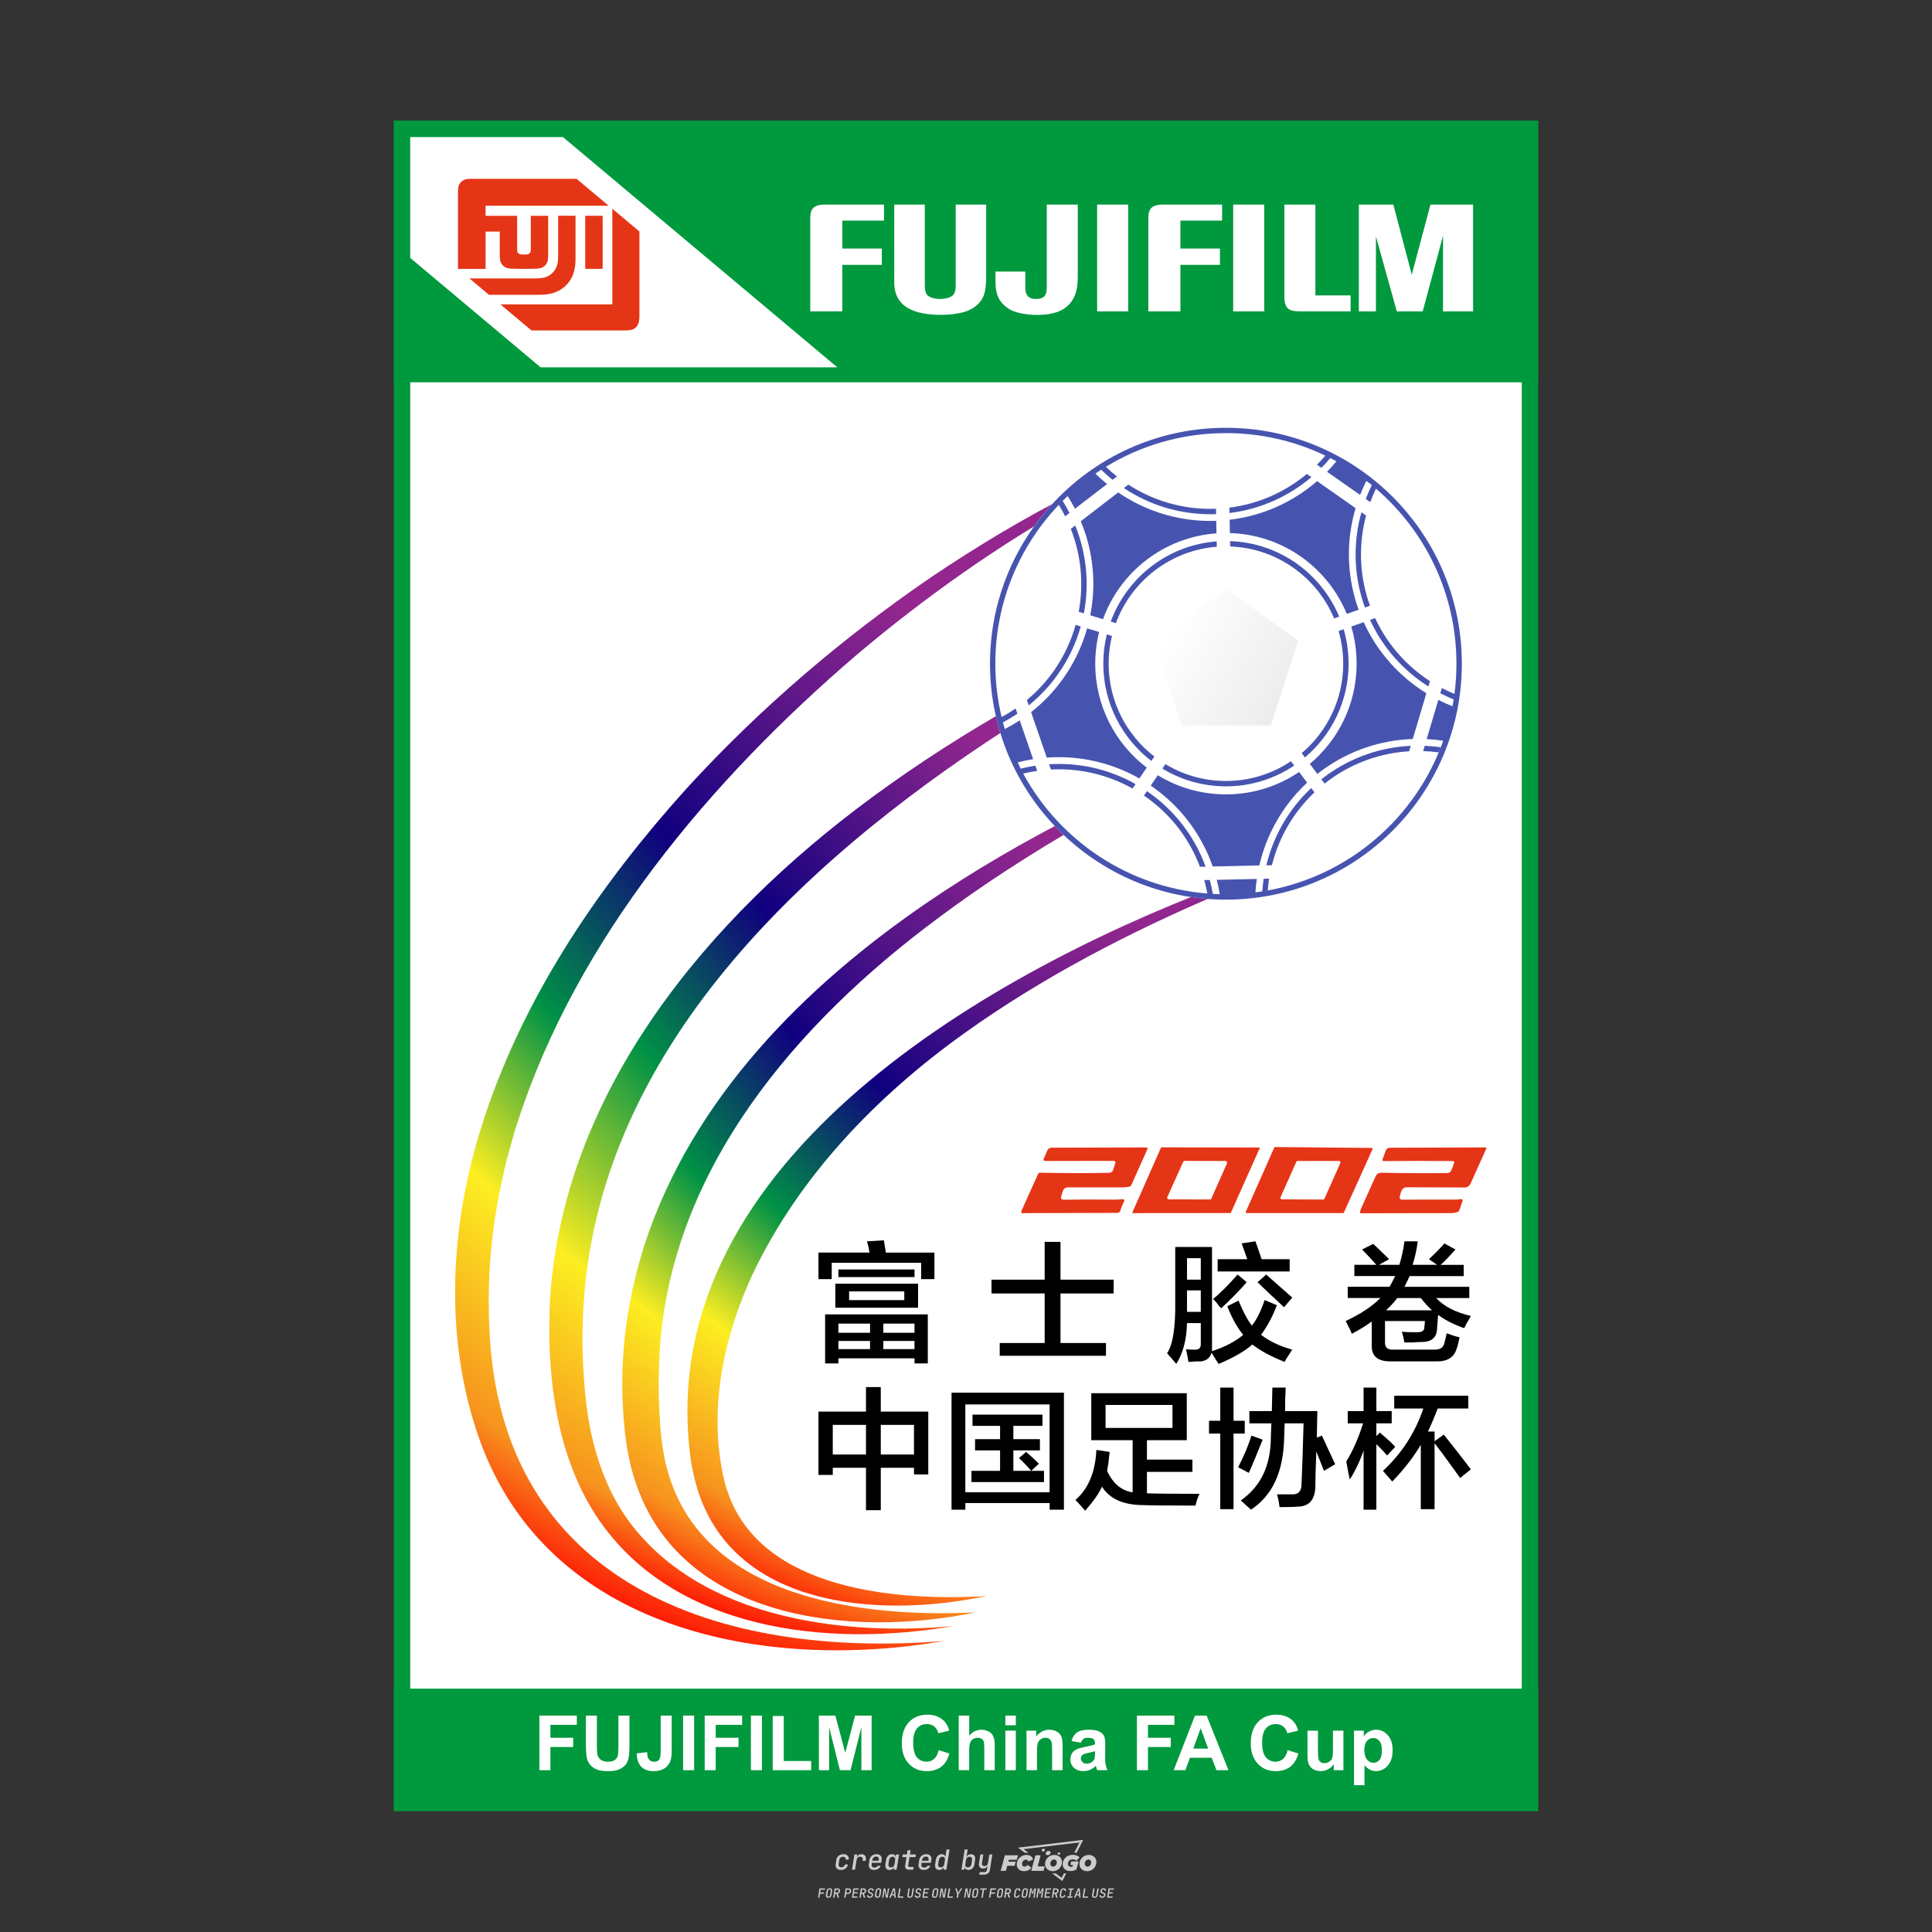 <?xml version="1.0" encoding="utf-8"?>
<!-- Created by @FCLOGO 2023-12-14 GMT+8 22:32:15 . https://fclogo.top/ -->
<!-- FOR PERSONAL USE ONLY NOT FOR COMMERCIAL USE -->
<svg version="1.1" xmlns="http://www.w3.org/2000/svg" xmlns:xlink="http://www.w3.org/1999/xlink" x="0px" y="0px"
	 viewBox="0 0 800 800" style="enable-background:new 0 0 800 800;" xml:space="preserve">
<rect x="0" y="0" width="800" height="800" fill="#333333" stroke="none"/>
<style type="text/css">
	.st0{fill:#CCCCCC;}
	.st1{fill:#00993D;}
	.st2{fill:#FFFFFF;}
	.st3{fill:#E53517;}
	.st4{fill:url(#SVGID_1_);}
	.st5{fill:url(#SVGID_00000124161003910149984650000018218604510987250819_);}
	.st6{fill:url(#SVGID_00000101076913071962078630000012174649222193158842_);}
	.st7{fill:url(#SVGID_00000029014794150237141160000008159959764230686399_);}
	.st8{fill:#4754AF;}
	.st9{fill:url(#SVGID_00000085214468824000013260000001955760854459942793_);}
</style>
<path class="st0" d="M348.22,774.3c-0.79,0-1.38-0.22-1.77-0.65c-0.39-0.44-0.53-1.03-0.41-1.79l0.25-1.65
	c0.12-0.75,0.45-1.35,0.98-1.78c0.53-0.44,1.19-0.65,1.98-0.65c0.76,0,1.33,0.2,1.72,0.6c0.39,0.4,0.55,0.94,0.47,1.62h-1.24
	c0.03-0.36-0.06-0.64-0.26-0.84c-0.2-0.2-0.5-0.3-0.89-0.3c-0.42,0-0.76,0.12-1.03,0.35c-0.27,0.23-0.43,0.56-0.5,0.99l-0.26,1.66
	c-0.07,0.44-0.01,0.77,0.19,1c0.19,0.23,0.5,0.35,0.92,0.35c0.39,0,0.72-0.1,0.98-0.3c0.26-0.2,0.44-0.48,0.52-0.85h1.24
	c-0.14,0.69-0.47,1.23-0.99,1.63C349.61,774.1,348.97,774.3,348.22,774.3z M352.8,774.19l1-6.29h1.19l-0.19,1.19
	c0.34-0.87,0.97-1.3,1.91-1.3c0.67,0,1.17,0.21,1.49,0.62c0.32,0.42,0.43,0.99,0.31,1.71l-0.07,0.42h-1.27l0.06-0.32
	c0.07-0.45,0.01-0.8-0.17-1.04c-0.18-0.24-0.48-0.36-0.88-0.36c-0.4,0-0.74,0.12-1.01,0.37c-0.27,0.24-0.43,0.59-0.5,1.03
	l-0.63,3.97H352.8z M361.91,774.3c-0.77,0-1.35-0.22-1.73-0.67c-0.38-0.45-0.51-1.04-0.4-1.77l0.25-1.65
	c0.08-0.49,0.26-0.92,0.52-1.28c0.26-0.37,0.6-0.65,1.01-0.85c0.41-0.2,0.87-0.3,1.38-0.3c0.77,0,1.35,0.22,1.73,0.67
	c0.39,0.45,0.52,1.04,0.39,1.77l-0.17,1.12h-3.85l-0.09,0.53c-0.15,0.95,0.22,1.43,1.11,1.43c0.72,0,1.17-0.25,1.37-0.74h1.22
	c-0.17,0.53-0.5,0.96-1.01,1.28C363.16,774.14,362.58,774.3,361.91,774.3z M361.23,770.22l-0.05,0.29l2.65-0.01l0.05-0.29
	c0.07-0.47,0.01-0.82-0.17-1.07c-0.18-0.25-0.49-0.37-0.92-0.37c-0.44,0-0.8,0.13-1.06,0.38
	C361.48,769.39,361.31,769.75,361.23,770.22z M368.33,774.3c-0.63,0-1.1-0.21-1.41-0.64c-0.31-0.42-0.4-1-0.27-1.73l0.27-1.77
	c0.11-0.73,0.39-1.31,0.84-1.74c0.44-0.43,0.98-0.64,1.61-0.64c0.47,0,0.83,0.12,1.09,0.35c0.26,0.24,0.39,0.56,0.38,0.96h0.02
	l0.17-1.2h1.24l-1,6.29h-1.22l0.19-1.2h-0.02c-0.12,0.41-0.35,0.73-0.69,0.97C369.2,774.18,368.8,774.3,368.33,774.3z
	 M368.93,773.23c0.39,0,0.72-0.12,0.98-0.36c0.26-0.24,0.43-0.57,0.5-1.01l0.25-1.65c0.07-0.43,0.01-0.76-0.18-1
	c-0.19-0.24-0.47-0.36-0.86-0.36c-0.4,0-0.72,0.12-0.98,0.35c-0.26,0.24-0.42,0.57-0.49,1.01l-0.25,1.65
	c-0.07,0.44-0.01,0.78,0.17,1.01C368.24,773.11,368.53,773.23,368.93,773.23z M376.35,774.19c-0.57,0-0.99-0.16-1.26-0.47
	c-0.27-0.31-0.36-0.75-0.27-1.32l0.54-3.39h-1.74l0.17-1.12h1.74l0.27-1.72h1.24l-0.27,1.72h2.47l-0.18,1.12h-2.46l-0.54,3.39
	c-0.08,0.44,0.1,0.66,0.53,0.66h1.72l-0.17,1.12H376.35z M382.5,774.3c-0.77,0-1.35-0.22-1.73-0.67c-0.38-0.45-0.52-1.04-0.4-1.77
	l0.25-1.65c0.08-0.49,0.26-0.92,0.52-1.28c0.26-0.37,0.6-0.65,1.01-0.85c0.41-0.2,0.87-0.3,1.38-0.3c0.77,0,1.35,0.22,1.73,0.67
	c0.39,0.45,0.52,1.04,0.39,1.77l-0.17,1.12h-3.85l-0.09,0.53c-0.15,0.95,0.22,1.43,1.11,1.43c0.72,0,1.17-0.25,1.37-0.74h1.22
	c-0.17,0.53-0.5,0.96-1.01,1.28C383.76,774.14,383.18,774.3,382.5,774.3z M381.83,770.22l-0.05,0.29l2.65-0.01l0.05-0.29
	c0.07-0.47,0.01-0.82-0.17-1.07c-0.18-0.25-0.49-0.37-0.92-0.37c-0.44,0-0.8,0.13-1.06,0.38
	C382.08,769.39,381.91,769.75,381.83,770.22z M388.92,774.3c-0.63,0-1.1-0.21-1.4-0.64c-0.3-0.42-0.39-1-0.28-1.73l0.27-1.77
	c0.11-0.73,0.39-1.31,0.84-1.74c0.44-0.43,0.98-0.64,1.61-0.64c0.47,0,0.83,0.12,1.09,0.35c0.26,0.24,0.39,0.56,0.38,0.96h0.02
	l0.21-1.47l0.3-1.8h1.24l-1.33,8.35h-1.22l0.19-1.2h-0.02c-0.12,0.41-0.35,0.73-0.69,0.97C389.8,774.18,389.4,774.3,388.92,774.3z
	 M389.53,773.23c0.39,0,0.72-0.12,0.98-0.36c0.26-0.24,0.43-0.57,0.5-1.01l0.25-1.65c0.08-0.43,0.02-0.76-0.17-1
	c-0.19-0.24-0.48-0.36-0.87-0.36c-0.4,0-0.72,0.12-0.98,0.35c-0.26,0.24-0.42,0.57-0.49,1.01l-0.25,1.65
	c-0.08,0.44-0.02,0.78,0.16,1.01C388.83,773.11,389.13,773.23,389.53,773.23z M401.02,774.3c-0.47,0-0.84-0.12-1.1-0.35
	c-0.26-0.23-0.39-0.56-0.38-0.97h-0.01l-0.19,1.2h-1.22l1.33-8.35h1.24l-0.29,1.8l-0.27,1.47h0.05c0.12-0.41,0.35-0.73,0.69-0.97
	c0.34-0.23,0.74-0.35,1.21-0.35c0.63,0,1.1,0.21,1.4,0.64c0.3,0.43,0.39,1.01,0.28,1.74l-0.27,1.77c-0.11,0.73-0.39,1.31-0.84,1.73
	C402.18,774.09,401.64,774.3,401.02,774.3z M400.77,773.23c0.4,0,0.72-0.12,0.98-0.35c0.26-0.23,0.42-0.57,0.5-1.01l0.25-1.65
	c0.07-0.43,0.01-0.77-0.17-1.01c-0.18-0.24-0.47-0.35-0.87-0.35c-0.39,0-0.72,0.12-0.98,0.36c-0.26,0.24-0.43,0.57-0.5,1l-0.25,1.65
	c-0.07,0.44-0.01,0.77,0.17,1.01C400.08,773.11,400.37,773.23,400.77,773.23z M405.47,776.25l0.17-1.06h1.93
	c0.64,0,1.01-0.3,1.1-0.9l0.1-0.67l0.21-1.19h-0.03c-0.12,0.42-0.35,0.74-0.68,0.97c-0.33,0.23-0.73,0.34-1.2,0.34
	c-0.63,0-1.09-0.2-1.4-0.6c-0.31-0.4-0.41-0.94-0.3-1.63l0.58-3.6h1.24l-0.56,3.48c-0.06,0.41,0,0.73,0.18,0.96
	c0.18,0.23,0.47,0.34,0.85,0.34c0.39,0,0.72-0.12,0.98-0.37c0.27-0.24,0.43-0.58,0.49-1.02l0.54-3.4h1.24l-1.01,6.41
	c-0.1,0.6-0.37,1.08-0.81,1.42c-0.44,0.35-1,0.52-1.67,0.52H405.47z M417.79,770.09h3.22l0.54-1.85h-5.47l-1.71,6.44h2.15l0.59-2.1
	h3.03l0.44-1.71h-3.03L417.79,770.09z M424.23,772.92c-0.59,0-1.02-0.39-1.02-1.12c0-0.88,0.63-1.76,1.61-1.76
	c0.49,0,0.88,0.24,1.02,0.78l1.95-0.83c-0.29-1.17-1.27-1.9-2.64-1.9c-2.78,0-4.15,2.15-4.15,3.9c0,1.76,1.27,2.83,3.07,2.83
	c1.37,0,2.34-0.59,2.98-1.42l-1.51-1.17C425.16,772.67,424.72,772.92,424.23,772.92z M430.91,768.23h-2.15l-1.76,6.44h5.12
	l0.49-1.85h-2.93L430.91,768.23z M439.75,771.01c0-1.66-1.32-2.93-3.22-2.93c-2.2,0-3.81,1.81-3.81,3.81c0,1.66,1.32,2.93,3.22,2.93
	C438.14,774.82,439.75,773.01,439.75,771.01z M434.92,771.7c0-0.83,0.59-1.71,1.51-1.71c0.78,0,1.17,0.54,1.17,1.22
	c0,0.83-0.59,1.71-1.51,1.71C435.31,772.92,434.92,772.38,434.92,771.7z M443.21,772.23h1.07l-0.2,0.68
	c-0.15,0.05-0.34,0.1-0.59,0.1c-0.68,0-1.27-0.39-1.27-1.22c0-1.02,0.73-1.9,1.95-1.9c0.59,0,1.12,0.24,1.51,0.59l1.37-1.37
	c-0.44-0.54-1.51-1.07-2.73-1.07c-2.59,0-4.29,1.76-4.29,3.86c0,2.05,1.61,2.88,3.22,2.88c0.93,0,1.85-0.29,2.49-0.68l0.93-3.32
	h-3.12L443.21,772.23z M450.78,768.08c-2.2,0-3.81,1.81-3.81,3.81c0,1.66,1.32,2.93,3.22,2.93c2.2,0,3.81-1.81,3.81-3.81
	C454,769.35,452.68,768.08,450.78,768.08z M450.34,772.92c-0.78,0-1.17-0.54-1.17-1.22c0-0.83,0.59-1.71,1.51-1.71
	c0.78,0,1.17,0.54,1.17,1.22C451.85,772.04,451.27,772.92,450.34,772.92z M437.94,767.5c-0.05,0.29,0.1,0.49,0.44,0.49
	s0.54-0.2,0.63-0.49c0.05-0.24-0.1-0.49-0.44-0.49C438.24,767.01,437.99,767.25,437.94,767.5z M432.13,765.5
	c-0.44,0-0.73,0.24-0.78,0.59c-0.05,0.34,0.1,0.59,0.54,0.59s0.73-0.24,0.78-0.59C432.77,765.74,432.57,765.5,432.13,765.5z
	 M433.01,767.3c-0.1,0.54,0.15,0.88,0.83,0.88c0.63,0,1.07-0.39,1.17-0.88s-0.15-0.88-0.83-0.88
	C433.5,766.43,433.11,766.82,433.01,767.3z M439.6,777.55l-2.44-1.81h-1.51l4.25,3.17l1.61-3.17h-0.98L439.6,777.55z M425.84,767.16
	l-2-1.46l23.13-2.78l-2.15,4.25h1.02l2.68-5.32l-26.99,3.22l2.78,2.1H425.84z M338.72,785.79l0.61-3.83h2.32l-0.08,0.52h-1.76
	l-0.18,1.14h1.63l-0.08,0.52h-1.62l-0.26,1.64H338.72z M342.97,785.84c-0.36,0-0.62-0.1-0.8-0.3c-0.17-0.2-0.23-0.47-0.18-0.82
	l0.27-1.7c0.06-0.34,0.2-0.61,0.44-0.82c0.24-0.2,0.54-0.3,0.89-0.3c0.36,0,0.62,0.1,0.8,0.3c0.17,0.2,0.24,0.47,0.18,0.81
	l-0.27,1.71c-0.06,0.34-0.2,0.62-0.44,0.82C343.63,785.74,343.33,785.84,342.97,785.84z M343.05,785.33c0.19,0,0.35-0.05,0.47-0.16
	c0.12-0.11,0.19-0.26,0.23-0.46l0.27-1.7c0.03-0.2,0.01-0.35-0.08-0.46c-0.08-0.11-0.22-0.16-0.41-0.16s-0.35,0.05-0.46,0.16
	c-0.12,0.1-0.19,0.26-0.22,0.46l-0.27,1.7c-0.03,0.2-0.01,0.35,0.08,0.46C342.72,785.28,342.86,785.33,343.05,785.33z M345,785.79
	l0.61-3.83h1.2c0.24,0,0.44,0.05,0.6,0.14c0.16,0.09,0.28,0.22,0.36,0.39c0.07,0.17,0.09,0.37,0.05,0.59
	c-0.04,0.26-0.14,0.48-0.3,0.67c-0.16,0.19-0.37,0.32-0.6,0.39l0.54,1.64h-0.62l-0.48-1.57h-0.54l-0.25,1.57H345z M345.89,783.71
	h0.64c0.19,0,0.35-0.06,0.48-0.17c0.13-0.11,0.21-0.26,0.24-0.45c0.03-0.19,0-0.35-0.09-0.46c-0.09-0.11-0.24-0.17-0.43-0.17h-0.64
	L345.89,783.71z M349.54,785.79l0.61-3.83h1.25c0.37,0,0.65,0.1,0.84,0.31c0.19,0.21,0.26,0.49,0.2,0.84
	c-0.04,0.23-0.12,0.44-0.25,0.61s-0.29,0.31-0.49,0.4c-0.2,0.09-0.42,0.14-0.66,0.14h-0.69l-0.24,1.52H349.54z M350.43,783.75h0.69
	c0.19,0,0.36-0.06,0.49-0.18c0.14-0.12,0.22-0.27,0.25-0.47c0.03-0.2,0-0.35-0.1-0.47c-0.1-0.12-0.25-0.18-0.44-0.18h-0.69
	L350.43,783.75z M352.75,785.79l0.61-3.83h2.25l-0.08,0.5h-1.7l-0.17,1.09h1.51l-0.08,0.5h-1.51l-0.19,1.24h1.69l-0.08,0.5H352.75z
	 M355.84,785.79l0.61-3.83h1.2c0.24,0,0.44,0.05,0.6,0.14c0.16,0.09,0.28,0.22,0.36,0.39c0.07,0.17,0.09,0.37,0.05,0.59
	c-0.04,0.26-0.14,0.48-0.3,0.67c-0.16,0.19-0.37,0.32-0.6,0.39l0.54,1.64h-0.62l-0.48-1.57h-0.54l-0.25,1.57H355.84z M356.74,783.71
	h0.64c0.19,0,0.35-0.06,0.48-0.17c0.13-0.11,0.21-0.26,0.24-0.45c0.03-0.19,0-0.35-0.09-0.46c-0.09-0.11-0.24-0.17-0.43-0.17h-0.64
	L356.74,783.71z M360.13,785.84c-0.39,0-0.67-0.1-0.87-0.29c-0.19-0.19-0.26-0.45-0.22-0.78h0.57c-0.03,0.17,0.01,0.31,0.12,0.41
	c0.11,0.1,0.27,0.15,0.48,0.15c0.2,0,0.37-0.05,0.5-0.15c0.13-0.1,0.21-0.23,0.24-0.4c0.02-0.15,0-0.28-0.06-0.39
	c-0.06-0.11-0.16-0.18-0.29-0.22l-0.46-0.14c-0.27-0.08-0.46-0.22-0.59-0.41c-0.13-0.19-0.17-0.42-0.13-0.68
	c0.04-0.21,0.11-0.39,0.23-0.55c0.12-0.16,0.27-0.28,0.46-0.37c0.19-0.09,0.4-0.13,0.64-0.13c0.35,0,0.62,0.1,0.8,0.29
	c0.18,0.19,0.25,0.44,0.2,0.76h-0.57c0.03-0.17,0-0.3-0.09-0.4c-0.09-0.1-0.23-0.14-0.42-0.14c-0.19,0-0.34,0.04-0.46,0.13
	c-0.12,0.09-0.19,0.21-0.21,0.38c-0.02,0.15-0.01,0.28,0.05,0.39c0.06,0.11,0.16,0.18,0.29,0.22l0.47,0.15
	c0.26,0.08,0.46,0.22,0.58,0.41c0.12,0.19,0.17,0.42,0.12,0.69c-0.04,0.22-0.12,0.41-0.24,0.57c-0.13,0.16-0.29,0.29-0.49,0.38
	C360.6,785.79,360.38,785.84,360.13,785.84z M363.27,785.84c-0.36,0-0.62-0.1-0.8-0.3c-0.17-0.2-0.23-0.47-0.18-0.82l0.27-1.7
	c0.06-0.34,0.2-0.61,0.44-0.82c0.24-0.2,0.54-0.3,0.89-0.3c0.36,0,0.62,0.1,0.8,0.3c0.17,0.2,0.24,0.47,0.18,0.81l-0.27,1.71
	c-0.06,0.34-0.2,0.62-0.44,0.82C363.92,785.74,363.62,785.84,363.27,785.84z M363.34,785.33c0.19,0,0.35-0.05,0.47-0.16
	c0.12-0.11,0.19-0.26,0.23-0.46l0.27-1.7c0.03-0.2,0.01-0.35-0.08-0.46c-0.08-0.11-0.22-0.16-0.41-0.16c-0.19,0-0.35,0.05-0.46,0.16
	c-0.12,0.1-0.19,0.26-0.22,0.46l-0.27,1.7c-0.03,0.2-0.01,0.35,0.08,0.46C363.02,785.28,363.15,785.33,363.34,785.33z
	 M365.28,785.79l0.61-3.83h0.71l0.62,3.19c0.01-0.1,0.02-0.22,0.03-0.36c0.01-0.14,0.03-0.29,0.04-0.44
	c0.02-0.15,0.04-0.29,0.06-0.41l0.31-1.98h0.52l-0.61,3.83h-0.71l-0.61-3.19c-0.01,0.09-0.02,0.21-0.03,0.34s-0.03,0.28-0.04,0.42
	c-0.02,0.15-0.04,0.28-0.06,0.41l-0.31,2.01H365.28z M368.23,785.79l1.59-3.83h0.75l0.37,3.83h-0.56l-0.07-0.97h-1.09l-0.39,0.97
	H368.23z M369.39,784.34h0.87l-0.09-1.1c-0.02-0.2-0.03-0.37-0.04-0.51c-0.01-0.14-0.01-0.24-0.01-0.3c-0.02,0.06-0.05,0.16-0.1,0.3
	c-0.05,0.14-0.11,0.31-0.19,0.5L369.39,784.34z M371.72,785.79l0.61-3.83h0.57l-0.52,3.31h1.67l-0.08,0.52H371.72z M376.68,785.84
	c-0.37,0-0.63-0.1-0.8-0.3c-0.17-0.2-0.22-0.48-0.17-0.82l0.44-2.76h0.57l-0.44,2.76c-0.03,0.2-0.01,0.35,0.07,0.46
	c0.08,0.11,0.21,0.17,0.41,0.17c0.19,0,0.35-0.06,0.46-0.17c0.12-0.11,0.19-0.27,0.22-0.46l0.44-2.76h0.57l-0.44,2.76
	c-0.06,0.35-0.2,0.62-0.43,0.82C377.35,785.74,377.05,785.84,376.68,785.84z M379.84,785.84c-0.39,0-0.67-0.1-0.87-0.29
	c-0.19-0.19-0.26-0.45-0.22-0.78h0.57c-0.03,0.17,0.01,0.31,0.12,0.41c0.11,0.1,0.27,0.15,0.48,0.15c0.2,0,0.37-0.05,0.5-0.15
	c0.13-0.1,0.21-0.23,0.24-0.4c0.02-0.15,0-0.28-0.06-0.39c-0.06-0.11-0.16-0.18-0.29-0.22l-0.46-0.14
	c-0.27-0.08-0.46-0.22-0.59-0.41c-0.13-0.19-0.17-0.42-0.13-0.68c0.04-0.21,0.11-0.39,0.23-0.55s0.27-0.28,0.46-0.37
	c0.19-0.09,0.4-0.13,0.64-0.13c0.35,0,0.62,0.1,0.8,0.29c0.18,0.19,0.25,0.44,0.2,0.76h-0.57c0.03-0.17,0-0.3-0.09-0.4
	c-0.09-0.1-0.23-0.14-0.42-0.14c-0.19,0-0.34,0.04-0.46,0.13c-0.12,0.09-0.19,0.21-0.21,0.38c-0.02,0.15-0.01,0.28,0.05,0.39
	c0.06,0.11,0.16,0.18,0.29,0.22l0.47,0.15c0.26,0.08,0.46,0.22,0.58,0.41c0.12,0.19,0.17,0.42,0.12,0.69
	c-0.04,0.22-0.12,0.41-0.24,0.57c-0.13,0.16-0.29,0.29-0.49,0.38C380.31,785.79,380.09,785.84,379.84,785.84z M381.91,785.79
	l0.61-3.83h2.25l-0.08,0.5h-1.7l-0.17,1.09h1.51l-0.08,0.5h-1.51l-0.19,1.24h1.69l-0.08,0.5H381.91z M386.94,785.84
	c-0.36,0-0.62-0.1-0.8-0.3c-0.17-0.2-0.23-0.47-0.18-0.82l0.27-1.7c0.06-0.34,0.2-0.61,0.44-0.82c0.24-0.2,0.54-0.3,0.89-0.3
	c0.36,0,0.62,0.1,0.8,0.3c0.17,0.2,0.24,0.47,0.18,0.81l-0.27,1.71c-0.06,0.34-0.2,0.62-0.44,0.82
	C387.6,785.74,387.3,785.84,386.94,785.84z M387.02,785.33c0.19,0,0.35-0.05,0.47-0.16c0.12-0.11,0.19-0.26,0.23-0.46l0.27-1.7
	c0.03-0.2,0.01-0.35-0.08-0.46c-0.08-0.11-0.22-0.16-0.41-0.16c-0.19,0-0.35,0.05-0.46,0.16c-0.12,0.1-0.19,0.26-0.22,0.46
	l-0.27,1.7c-0.03,0.2-0.01,0.35,0.08,0.46C386.7,785.28,386.83,785.33,387.02,785.33z M388.95,785.79l0.61-3.83h0.71l0.62,3.19
	c0.01-0.1,0.02-0.22,0.03-0.36c0.01-0.14,0.03-0.29,0.04-0.44c0.02-0.15,0.04-0.29,0.06-0.41l0.31-1.98h0.52l-0.61,3.83h-0.71
	l-0.61-3.19c-0.01,0.09-0.02,0.21-0.03,0.34c-0.01,0.13-0.03,0.28-0.04,0.42c-0.02,0.15-0.04,0.28-0.06,0.41l-0.31,2.01H388.95z
	 M392.25,785.79l0.61-3.83h0.57l-0.52,3.31h1.67l-0.08,0.52H392.25z M396.12,785.79l0.22-1.41l-0.75-2.42h0.58l0.45,1.45
	c0.03,0.09,0.05,0.18,0.07,0.27c0.02,0.08,0.03,0.15,0.03,0.19c0.02-0.04,0.05-0.1,0.09-0.19c0.04-0.08,0.09-0.17,0.14-0.27
	l0.9-1.45h0.6l-1.53,2.42l-0.22,1.41H396.12z M399.22,785.79l0.61-3.83h0.71l0.62,3.19c0.01-0.1,0.02-0.22,0.03-0.36
	c0.01-0.14,0.03-0.29,0.04-0.44c0.02-0.15,0.04-0.29,0.06-0.41l0.31-1.98h0.52l-0.61,3.83h-0.71l-0.61-3.19
	c-0.01,0.09-0.02,0.21-0.03,0.34c-0.01,0.13-0.03,0.28-0.04,0.42c-0.02,0.15-0.04,0.28-0.06,0.41l-0.31,2.01H399.22z M403.51,785.84
	c-0.36,0-0.62-0.1-0.8-0.3c-0.18-0.2-0.23-0.47-0.18-0.82l0.27-1.7c0.06-0.34,0.2-0.61,0.44-0.82c0.24-0.2,0.54-0.3,0.89-0.3
	c0.36,0,0.62,0.1,0.8,0.3c0.17,0.2,0.24,0.47,0.18,0.81l-0.27,1.71c-0.06,0.34-0.2,0.62-0.44,0.82
	C404.16,785.74,403.86,785.84,403.51,785.84z M403.58,785.33c0.19,0,0.35-0.05,0.47-0.16c0.12-0.11,0.19-0.26,0.23-0.46l0.27-1.7
	c0.03-0.2,0.01-0.35-0.08-0.46c-0.08-0.11-0.22-0.16-0.41-0.16c-0.19,0-0.35,0.05-0.46,0.16c-0.12,0.1-0.19,0.26-0.22,0.46
	l-0.27,1.7c-0.03,0.2-0.01,0.35,0.08,0.46C403.26,785.28,403.4,785.33,403.58,785.33z M406.38,785.79l0.52-3.31h-1.02l0.08-0.52
	h2.62l-0.08,0.52h-1.03l-0.52,3.31H406.38z M409.52,785.79l0.61-3.83h2.32l-0.08,0.52h-1.76l-0.18,1.14h1.63l-0.08,0.52h-1.62
	l-0.26,1.64H409.52z M413.77,785.84c-0.36,0-0.62-0.1-0.8-0.3c-0.18-0.2-0.23-0.47-0.18-0.82l0.27-1.7c0.06-0.34,0.2-0.61,0.44-0.82
	c0.24-0.2,0.54-0.3,0.89-0.3c0.36,0,0.62,0.1,0.8,0.3c0.17,0.2,0.24,0.47,0.18,0.81l-0.27,1.71c-0.06,0.34-0.2,0.62-0.44,0.82
	C414.42,785.74,414.13,785.84,413.77,785.84z M413.85,785.33c0.19,0,0.35-0.05,0.47-0.16c0.12-0.11,0.19-0.26,0.23-0.46l0.27-1.7
	c0.03-0.2,0.01-0.35-0.08-0.46c-0.08-0.11-0.22-0.16-0.41-0.16c-0.19,0-0.35,0.05-0.46,0.16c-0.12,0.1-0.19,0.26-0.22,0.46
	l-0.27,1.7c-0.03,0.2-0.01,0.35,0.08,0.46C413.52,785.28,413.66,785.33,413.85,785.33z M415.8,785.79l0.61-3.83h1.2
	c0.24,0,0.44,0.05,0.6,0.14c0.16,0.09,0.28,0.22,0.36,0.39c0.07,0.17,0.09,0.37,0.05,0.59c-0.04,0.26-0.14,0.48-0.3,0.67
	c-0.16,0.19-0.37,0.32-0.6,0.39l0.54,1.64h-0.62l-0.48-1.57h-0.54l-0.25,1.57H415.8z M416.69,783.71h0.64
	c0.19,0,0.35-0.06,0.48-0.17c0.13-0.11,0.21-0.26,0.24-0.45c0.03-0.19,0-0.35-0.09-0.46c-0.09-0.11-0.24-0.17-0.43-0.17h-0.64
	L416.69,783.71z M420.91,785.84c-0.36,0-0.63-0.1-0.81-0.3c-0.18-0.2-0.24-0.47-0.19-0.82l0.27-1.7c0.06-0.35,0.21-0.62,0.45-0.82
	s0.55-0.3,0.91-0.3c0.36,0,0.63,0.1,0.81,0.3c0.18,0.2,0.24,0.47,0.19,0.82h-0.57c0.03-0.2,0-0.35-0.09-0.46
	c-0.09-0.11-0.23-0.16-0.42-0.16c-0.19,0-0.35,0.05-0.48,0.16c-0.12,0.1-0.2,0.26-0.23,0.45l-0.27,1.71c-0.03,0.2,0,0.35,0.09,0.46
	c0.09,0.11,0.23,0.16,0.42,0.16c0.19,0,0.35-0.05,0.47-0.16c0.12-0.11,0.2-0.26,0.23-0.46h0.57c-0.03,0.23-0.11,0.43-0.24,0.59
	c-0.12,0.17-0.28,0.3-0.47,0.39C421.36,785.79,421.14,785.84,420.91,785.84z M424.03,785.84c-0.36,0-0.62-0.1-0.8-0.3
	c-0.18-0.2-0.23-0.47-0.18-0.82l0.27-1.7c0.06-0.34,0.2-0.61,0.44-0.82c0.24-0.2,0.54-0.3,0.89-0.3c0.36,0,0.62,0.1,0.8,0.3
	c0.17,0.2,0.24,0.47,0.18,0.81l-0.27,1.71c-0.06,0.34-0.2,0.62-0.44,0.82C424.69,785.74,424.39,785.84,424.03,785.84z
	 M424.11,785.33c0.19,0,0.35-0.05,0.47-0.16c0.12-0.11,0.19-0.26,0.23-0.46l0.27-1.7c0.03-0.2,0.01-0.35-0.08-0.46
	c-0.08-0.11-0.22-0.16-0.41-0.16c-0.19,0-0.35,0.05-0.46,0.16c-0.12,0.1-0.19,0.26-0.22,0.46l-0.27,1.7
	c-0.03,0.2-0.01,0.35,0.08,0.46C423.79,785.28,423.92,785.33,424.11,785.33z M425.97,785.79l0.61-3.83h0.69l0.18,1.23
	c0.02,0.12,0.04,0.23,0.05,0.33c0.01,0.1,0.02,0.18,0.03,0.24c0.02-0.06,0.05-0.14,0.09-0.24c0.04-0.11,0.09-0.22,0.15-0.34
	l0.57-1.22h0.71l-0.61,3.83h-0.54l0.2-1.29c0.02-0.17,0.06-0.35,0.1-0.55c0.04-0.2,0.09-0.4,0.14-0.61c0.05-0.2,0.1-0.4,0.14-0.59
	c0.05-0.19,0.09-0.35,0.13-0.49l-0.86,1.86h-0.55l-0.28-1.86c0,0.14-0.01,0.29-0.02,0.47c-0.01,0.18-0.02,0.37-0.04,0.57
	c-0.02,0.2-0.04,0.41-0.06,0.61c-0.02,0.2-0.05,0.4-0.08,0.57l-0.2,1.29H425.97z M429.11,785.79l0.61-3.83h0.69l0.18,1.23
	c0.02,0.12,0.04,0.23,0.05,0.33c0.01,0.1,0.02,0.18,0.03,0.24c0.02-0.06,0.05-0.14,0.09-0.24c0.04-0.11,0.09-0.22,0.15-0.34
	l0.57-1.22h0.71l-0.61,3.83h-0.54l0.2-1.29c0.02-0.17,0.06-0.35,0.1-0.55c0.04-0.2,0.09-0.4,0.14-0.61c0.05-0.2,0.1-0.4,0.14-0.59
	c0.05-0.19,0.09-0.35,0.13-0.49l-0.86,1.86h-0.55l-0.28-1.86c0,0.14-0.01,0.29-0.02,0.47c-0.01,0.18-0.02,0.37-0.04,0.57
	c-0.02,0.2-0.04,0.41-0.06,0.61c-0.02,0.2-0.05,0.4-0.08,0.57l-0.2,1.29H429.11z M432.41,785.79l0.61-3.83h2.25l-0.08,0.5h-1.7
	l-0.17,1.09h1.51l-0.08,0.5h-1.51l-0.19,1.24h1.69l-0.08,0.5H432.41z M435.51,785.79l0.61-3.83h1.2c0.24,0,0.44,0.05,0.6,0.14
	c0.16,0.09,0.28,0.22,0.36,0.39c0.07,0.17,0.09,0.37,0.05,0.59c-0.04,0.26-0.14,0.48-0.3,0.67c-0.16,0.19-0.37,0.32-0.6,0.39
	l0.54,1.64h-0.62l-0.48-1.57h-0.54l-0.25,1.57H435.51z M436.4,783.71h0.64c0.19,0,0.35-0.06,0.48-0.17
	c0.13-0.11,0.21-0.26,0.24-0.45c0.03-0.19,0-0.35-0.09-0.46c-0.09-0.11-0.24-0.17-0.43-0.17h-0.64L436.4,783.71z M439.8,785.84
	c-0.36,0-0.63-0.1-0.81-0.3c-0.18-0.2-0.24-0.47-0.19-0.82l0.27-1.7c0.06-0.35,0.21-0.62,0.45-0.82s0.55-0.3,0.91-0.3
	c0.36,0,0.63,0.1,0.81,0.3c0.18,0.2,0.24,0.47,0.19,0.82h-0.57c0.03-0.2,0-0.35-0.09-0.46c-0.09-0.11-0.23-0.16-0.42-0.16
	c-0.19,0-0.35,0.05-0.47,0.16c-0.12,0.1-0.2,0.26-0.23,0.45l-0.27,1.71c-0.03,0.2,0,0.35,0.09,0.46c0.09,0.11,0.23,0.16,0.42,0.16
	s0.35-0.05,0.47-0.16c0.12-0.11,0.2-0.26,0.23-0.46h0.57c-0.03,0.23-0.11,0.43-0.24,0.59c-0.12,0.17-0.28,0.3-0.47,0.39
	C440.25,785.79,440.04,785.84,439.8,785.84z M441.88,785.79l0.08-0.5h0.78l0.45-2.82h-0.78l0.08-0.5h2.13l-0.08,0.5h-0.78
	l-0.45,2.82h0.78l-0.08,0.5H441.88z M444.74,785.79l1.59-3.83h0.75l0.37,3.83h-0.56l-0.07-0.97h-1.09l-0.39,0.97H444.74z
	 M445.9,784.34h0.87l-0.09-1.1c-0.02-0.2-0.03-0.37-0.04-0.51c-0.01-0.14-0.01-0.24-0.01-0.3c-0.02,0.06-0.05,0.16-0.1,0.3
	c-0.05,0.14-0.11,0.31-0.19,0.5L445.9,784.34z M448.24,785.79l0.61-3.83h0.57l-0.52,3.31h1.67l-0.08,0.52H448.24z M453.19,785.84
	c-0.37,0-0.63-0.1-0.8-0.3c-0.17-0.2-0.22-0.48-0.17-0.82l0.44-2.76h0.57l-0.44,2.76c-0.03,0.2-0.01,0.35,0.07,0.46
	c0.08,0.11,0.21,0.17,0.41,0.17c0.19,0,0.35-0.06,0.46-0.17c0.12-0.11,0.19-0.27,0.22-0.46l0.44-2.76h0.57l-0.44,2.76
	c-0.06,0.35-0.2,0.62-0.43,0.82C453.86,785.74,453.56,785.84,453.19,785.84z M456.36,785.84c-0.39,0-0.67-0.1-0.87-0.29
	c-0.19-0.19-0.26-0.45-0.22-0.78h0.57c-0.03,0.17,0.01,0.31,0.12,0.41c0.11,0.1,0.27,0.15,0.48,0.15c0.2,0,0.37-0.05,0.5-0.15
	s0.21-0.23,0.24-0.4c0.02-0.15,0-0.28-0.06-0.39c-0.06-0.11-0.16-0.18-0.29-0.22l-0.46-0.14c-0.27-0.08-0.46-0.22-0.59-0.41
	c-0.13-0.19-0.17-0.42-0.13-0.68c0.04-0.21,0.11-0.39,0.23-0.55c0.12-0.16,0.27-0.28,0.46-0.37c0.19-0.09,0.4-0.13,0.64-0.13
	c0.35,0,0.62,0.1,0.8,0.29c0.18,0.19,0.25,0.44,0.2,0.76h-0.57c0.03-0.17,0-0.3-0.09-0.4c-0.09-0.1-0.23-0.14-0.42-0.14
	c-0.19,0-0.34,0.04-0.46,0.13c-0.12,0.09-0.19,0.21-0.21,0.38c-0.02,0.15-0.01,0.28,0.05,0.39c0.06,0.11,0.16,0.18,0.29,0.22
	l0.47,0.15c0.26,0.08,0.46,0.22,0.58,0.41c0.12,0.19,0.17,0.42,0.12,0.69c-0.04,0.22-0.12,0.41-0.24,0.57
	c-0.13,0.16-0.29,0.29-0.49,0.38C456.82,785.79,456.6,785.84,456.36,785.84z M458.42,785.79l0.61-3.83h2.25l-0.08,0.5h-1.7
	l-0.17,1.09h1.51l-0.08,0.5h-1.51l-0.19,1.24h1.69l-0.08,0.5H458.42z"/>
<g>
	<g>
		<rect x="163.09" y="50" class="st1" width="473.81" height="699.44"/>
		
			<rect x="57.05" y="169.58" transform="matrix(-1.836970e-16 1 -1 -1.836970e-16 799.718 -0.282)" class="st2" width="685.9" height="460.27"/>
		<rect x="163.09" y="50" class="st1" width="473.81" height="108.3"/>
		<rect x="163.09" y="699.23" class="st1" width="473.81" height="50.77"/>
		<polygon class="st2" points="346.71,152.1 223.85,152.1 169.86,106.79 169.86,56.77 233.11,56.77 		"/>
		<g id="g3" transform="matrix(0.795,0,0,0.795,-26.509,-26.98)">
			<g id="g5">
				<path id="path7" class="st3" d="M286.28,154.55h7.37v12.34c0,0.77,0.05,1.53,0.15,2.29c0.19,1.4,0.93,2.67,2.05,3.53
					c0.73,0.56,1.6,0.91,2.51,1.04c0.6,0.08,1.2,0.13,1.8,0.15c4.07,0.12,8.14,0.12,12.21,0c0.6-0.02,1.2-0.07,1.8-0.15
					c1.4-0.19,2.67-0.93,3.52-2.05c0.56-0.73,0.92-1.6,1.04-2.51c0.1-0.76,0.15-1.52,0.15-2.29v-20.56h-9.07v17.6
					c0,0.31-0.03,0.62-0.09,0.92c-0.06,0.32-0.2,0.61-0.4,0.86c-0.33,0.4-0.8,0.65-1.31,0.7c-1.17,0.12-2.34,0.12-3.51,0
					c-0.32-0.03-0.63-0.14-0.89-0.32c-0.42-0.29-0.72-0.73-0.82-1.24c-0.06-0.3-0.09-0.61-0.09-0.92v-17.6h-16.44v-5.25h64.1
					l-16.69-14.01H278.4c-0.71,0-1.41,0.06-2.11,0.18c-1.35,0.23-2.55,0.98-3.34,2.1c-0.45,0.63-0.75,1.36-0.88,2.12
					c-0.12,0.7-0.18,1.4-0.18,2.11v40.4h14.37L286.28,154.55L286.28,154.55z"/>
				<path id="path9" class="st3" d="M324.05,146.33v20.8c0,1.11-0.07,2.23-0.2,3.33c-0.21,1.72-0.88,3.35-1.95,4.71
					c-1.55,1.99-3.83,3.27-6.34,3.58c-1.11,0.13-2.22,0.2-3.34,0.2h-34.37l10.18,8.54h26.57c2,0,3.99-0.23,5.93-0.69
					c4.12-0.96,7.69-3.52,9.92-7.12c0.92-1.47,1.58-3.09,1.98-4.78c0.46-1.94,0.68-3.93,0.68-5.93v-22.65H324.05L324.05,146.33z"/>
				<rect id="rect11" x="338.16" y="146.33" class="st3" width="9.07" height="27.63"/>
				<path id="path13" class="st3" d="M352.27,192.47h-58.29l16.18,13.58h49.02c0.91,0,1.81-0.08,2.7-0.23
					c1.34-0.24,2.54-0.99,3.33-2.11c0.36-0.51,0.62-1.08,0.78-1.68c0.08-0.3,0.14-0.61,0.19-0.91c0.14-0.84,0.21-1.69,0.21-2.54
					V154.5l-14.11-11.84V192.47L352.27,192.47z"/>
			</g>
		</g>
		<g id="g17" transform="matrix(1.443,0,0,1.443,160.541,-404.329)">
			<g id="g4870" transform="matrix(0.998,0,0,0.998,0.074,0.837)">
				<g id="g19">
					<g id="g21">
						<path id="path23" class="st2" d="M121.42,369.46c0,0,0-23.6,0-26.04c0-2.41-0.04-4.67,4.16-4.67c2.34,0,17.05,0,17.05,0v4.61
							h-11.99v8.03H142v4.69h-11.37v13.37H121.42z"/>
					</g>
				</g>
				<g id="g25">
					<g id="g27">
						<rect id="rect29" x="203.91" y="338.75" class="st2" width="8.92" height="30.7"/>
					</g>
				</g>
				<g id="g31">
					<g id="g33">
						<path id="path35" class="st2" d="M174.68,360.05c0-0.64,0-1.34,0-2.05h8.58c0,0,0,3.35,0,4.39c0,1.05-0.06,3.45,2.94,3.49
							c2.43,0.03,3.22-0.94,3.23-3.3c0.01-2.36,0-23.83,0-23.83h8.92c0,0,0,16.45,0,20.34s-0.56,7.4-4.17,9.71
							c-3.98,2.54-12.44,1.9-15.52,0.02C174.7,366.39,174.68,362.99,174.68,360.05L174.68,360.05z"/>
					</g>
				</g>
				<g id="g37">
					<g id="g39">
						<path id="path41" class="st2" d="M276.8,369.45c0,0-11.28,0-13.85,0c-3.21,0-5.2-0.1-5.2-4.19c0.01-2.86,0-26.51,0-26.51h8.91
							v26.12h10.13L276.8,369.45L276.8,369.45z"/>
					</g>
				</g>
				<g id="g43">
					<g id="g45">
						<polygon id="polygon47" class="st2" points="297.52,369.45 290.07,369.45 284.07,347.88 284.07,369.45 279.16,369.45 
							279.16,338.75 289.08,338.75 294.37,358.9 299.75,338.75 312.01,338.75 312.01,369.45 303.36,369.45 303.37,347.72 						"/>
					</g>
				</g>
				<g id="g49">
					<g id="g51">
						<path id="path53" class="st2" d="M145.57,338.75h8.79c0,0,0,20.74,0,23.03c0,1.98,0.32,2.88,1.26,3.42
							c1.58,0.91,4.67,0.91,6.25,0.03c0.88-0.49,1.37-1.18,1.37-3.31c0.01-2.36,0-23.17,0-23.17H172c0,0,0,14.56,0,20.11
							c0,1.52,0.05,4.95-1.12,6.91c-0.95,1.59-2.53,3.1-5.33,3.89c-3.85,1.08-9.71,1.05-13.3-0.02c-3.89-1.17-6.67-3.49-6.68-8.51
							C145.56,356.09,145.57,338.75,145.57,338.75z"/>
					</g>
				</g>
				<g id="g55">
					<g id="g57">
						<path id="path59" class="st2" d="M218.63,369.46c0,0,0-23.6,0-26.04c0-2.41-0.04-4.67,4.16-4.67c2.34,0,17.05,0,17.05,0v4.61
							h-11.99v8.03h11.37v4.69h-11.37v13.37H218.63z"/>
					</g>
				</g>
				<g id="g61">
					<g id="g63">
						<rect id="rect65" x="243.03" y="338.75" class="st2" width="8.92" height="30.7"/>
					</g>
				</g>
			</g>
		</g>
		<g>
			<path class="st2" d="M223.35,733v-22.61h15.5v3.83h-10.94v5.35h9.44v3.83h-9.44V733H223.35z"/>
			<path class="st2" d="M242.59,710.39h4.57v12.25c0,1.94,0.06,3.2,0.17,3.78c0.2,0.93,0.66,1.67,1.4,2.23
				c0.73,0.56,1.74,0.84,3.02,0.84c1.3,0,2.27-0.26,2.93-0.79c0.66-0.53,1.05-1.18,1.19-1.95c0.13-0.77,0.2-2.05,0.2-3.84v-12.51
				h4.57v11.88c0,2.71-0.12,4.63-0.37,5.75c-0.25,1.12-0.7,2.07-1.36,2.84s-1.55,1.39-2.66,1.84c-1.11,0.46-2.56,0.69-4.35,0.69
				c-2.16,0-3.8-0.25-4.91-0.75c-1.12-0.5-2-1.15-2.65-1.94c-0.65-0.8-1.07-1.63-1.28-2.51c-0.3-1.3-0.45-3.21-0.45-5.74V710.39z"/>
			<path class="st2" d="M273.59,710.39h4.55v14.31c0,1.87-0.16,3.31-0.49,4.32c-0.44,1.32-1.24,2.37-2.41,3.17
				c-1.16,0.8-2.69,1.2-4.6,1.2c-2.23,0-3.95-0.62-5.15-1.87c-1.2-1.25-1.81-3.08-1.82-5.5l4.3-0.49c0.05,1.3,0.24,2.21,0.57,2.75
				c0.49,0.81,1.24,1.22,2.25,1.22c1.02,0,1.74-0.29,2.16-0.87c0.42-0.58,0.63-1.79,0.63-3.62V710.39z"/>
			<path class="st2" d="M282.86,733v-22.61h4.57V733H282.86z"/>
			<path class="st2" d="M291.8,733v-22.61h15.5v3.83h-10.94v5.35h9.44v3.83h-9.44V733H291.8z"/>
			<path class="st2" d="M310.93,733v-22.61h4.57V733H310.93z"/>
			<path class="st2" d="M319.97,733v-22.43h4.57v18.62h11.35V733H319.97z"/>
			<path class="st2" d="M339.08,733v-22.61h6.83l4.1,15.42l4.06-15.42h6.85V733h-4.24v-17.8l-4.49,17.8h-4.4l-4.47-17.8V733H339.08z
				"/>
			<path class="st2" d="M388.69,724.69l4.43,1.4c-0.68,2.47-1.81,4.3-3.39,5.5c-1.58,1.2-3.58,1.8-6.01,1.8c-3,0-5.47-1.03-7.4-3.08
				c-1.93-2.05-2.9-4.86-2.9-8.41c0-3.76,0.97-6.69,2.92-8.77c1.94-2.08,4.5-3.12,7.67-3.12c2.77,0,5.01,0.82,6.74,2.45
				c1.03,0.97,1.8,2.35,2.31,4.16l-4.52,1.08c-0.27-1.17-0.83-2.1-1.67-2.78c-0.85-0.68-1.88-1.02-3.09-1.02
				c-1.68,0-3.04,0.6-4.08,1.8c-1.04,1.2-1.57,3.15-1.57,5.85c0,2.86,0.51,4.89,1.54,6.11c1.03,1.21,2.36,1.82,4.01,1.82
				c1.21,0,2.26-0.39,3.13-1.16C387.69,727.56,388.31,726.34,388.69,724.69z"/>
			<path class="st2" d="M401.33,710.39v8.31c1.4-1.63,3.07-2.45,5.01-2.45c1,0,1.9,0.19,2.7,0.56c0.8,0.37,1.41,0.84,1.81,1.42
				s0.68,1.21,0.83,1.91c0.15,0.7,0.22,1.78,0.22,3.25V733h-4.33v-8.65c0-1.72-0.08-2.81-0.25-3.27c-0.17-0.46-0.45-0.83-0.87-1.1
				c-0.42-0.27-0.94-0.41-1.57-0.41c-0.72,0-1.36,0.18-1.93,0.52c-0.57,0.35-0.98,0.88-1.24,1.58s-0.39,1.75-0.39,3.12V733h-4.33
				v-22.61H401.33z"/>
			<path class="st2" d="M416.3,714.4v-4.01h4.33v4.01H416.3z M416.3,733v-16.38h4.33V733H416.3z"/>
			<path class="st2" d="M439.98,733h-4.33v-8.36c0-1.77-0.09-2.91-0.28-3.43c-0.19-0.52-0.49-0.92-0.9-1.21s-0.92-0.43-1.5-0.43
				c-0.75,0-1.42,0.21-2.02,0.62c-0.6,0.41-1,0.96-1.23,1.63s-0.33,1.93-0.33,3.76V733h-4.33v-16.38h4.03v2.41
				c1.43-1.85,3.23-2.78,5.4-2.78c0.96,0,1.83,0.17,2.62,0.52s1.39,0.78,1.8,1.32c0.41,0.53,0.69,1.14,0.85,1.82
				c0.16,0.68,0.24,1.65,0.24,2.92V733z"/>
			<path class="st2" d="M447.61,721.62l-3.93-0.71c0.44-1.58,1.2-2.76,2.28-3.52c1.08-0.76,2.68-1.14,4.81-1.14
				c1.93,0,3.37,0.23,4.32,0.69c0.95,0.46,1.61,1.04,2,1.74s0.58,2,0.58,3.88l-0.05,5.06c0,1.44,0.07,2.5,0.21,3.18
				s0.4,1.42,0.78,2.2h-4.29c-0.11-0.29-0.25-0.71-0.42-1.28c-0.07-0.26-0.12-0.43-0.15-0.51c-0.74,0.72-1.53,1.26-2.38,1.62
				c-0.84,0.36-1.74,0.54-2.7,0.54c-1.69,0-3.02-0.46-3.99-1.37c-0.97-0.92-1.46-2.07-1.46-3.47c0-0.93,0.22-1.75,0.66-2.48
				s1.06-1.28,1.86-1.67c0.8-0.39,1.95-0.72,3.45-1.01c2.03-0.38,3.43-0.73,4.21-1.06v-0.43c0-0.83-0.21-1.43-0.62-1.78
				c-0.41-0.35-1.19-0.53-2.33-0.53c-0.77,0-1.37,0.15-1.8,0.45C448.23,720.32,447.88,720.86,447.61,721.62z M453.41,725.13
				c-0.56,0.19-1.43,0.41-2.64,0.66c-1.2,0.26-1.99,0.51-2.36,0.76c-0.57,0.4-0.85,0.91-0.85,1.53c0,0.61,0.23,1.13,0.68,1.57
				s1.03,0.66,1.73,0.66c0.78,0,1.53-0.26,2.24-0.77c0.52-0.39,0.87-0.87,1.03-1.43c0.11-0.37,0.17-1.07,0.17-2.11V725.13z"/>
			<path class="st2" d="M470.78,733v-22.61h15.5v3.83h-10.94v5.35h9.44v3.83h-9.44V733H470.78z"/>
			<path class="st2" d="M508.69,733h-4.97l-1.97-5.14h-9.04l-1.87,5.14H486l8.81-22.61h4.83L508.69,733z M500.28,724.05l-3.12-8.39
				l-3.05,8.39H500.28z"/>
			<path class="st2" d="M533.18,724.69l4.43,1.4c-0.68,2.47-1.81,4.3-3.39,5.5c-1.58,1.2-3.58,1.8-6.01,1.8c-3,0-5.47-1.03-7.4-3.08
				c-1.93-2.05-2.9-4.86-2.9-8.41c0-3.76,0.97-6.69,2.92-8.77c1.94-2.08,4.5-3.12,7.67-3.12c2.77,0,5.01,0.82,6.74,2.45
				c1.03,0.97,1.8,2.35,2.31,4.16l-4.52,1.08c-0.27-1.17-0.83-2.1-1.67-2.78c-0.85-0.68-1.88-1.02-3.09-1.02
				c-1.68,0-3.04,0.6-4.08,1.8c-1.04,1.2-1.57,3.15-1.57,5.85c0,2.86,0.51,4.89,1.54,6.11c1.03,1.21,2.37,1.82,4.01,1.82
				c1.21,0,2.26-0.39,3.13-1.16C532.17,727.56,532.8,726.34,533.18,724.69z"/>
			<path class="st2" d="M552.28,733v-2.45c-0.6,0.87-1.38,1.56-2.35,2.07c-0.97,0.5-2,0.76-3.08,0.76c-1.1,0-2.09-0.24-2.96-0.72
				s-1.51-1.16-1.9-2.04c-0.39-0.87-0.59-2.08-0.59-3.62v-10.36h4.33v7.53c0,2.3,0.08,3.71,0.24,4.23c0.16,0.52,0.45,0.93,0.87,1.23
				c0.42,0.3,0.96,0.45,1.6,0.45c0.74,0,1.4-0.2,1.99-0.61c0.59-0.41,0.99-0.91,1.2-1.51s0.32-2.07,0.32-4.42v-6.91h4.33V733H552.28
				z"/>
			<path class="st2" d="M560.67,716.62h4.04v2.41c0.52-0.82,1.23-1.49,2.13-2.01c0.89-0.51,1.89-0.77,2.98-0.77
				c1.9,0,3.52,0.75,4.84,2.24c1.33,1.49,1.99,3.57,1.99,6.23c0,2.74-0.67,4.86-2.01,6.38c-1.34,1.52-2.96,2.27-4.86,2.27
				c-0.9,0-1.73-0.18-2.46-0.54c-0.73-0.36-1.51-0.98-2.32-1.85v8.25h-4.33V716.62z M564.95,724.53c0,1.84,0.36,3.2,1.1,4.08
				s1.62,1.32,2.67,1.32c1.01,0,1.85-0.4,2.51-1.21s1-2.13,1-3.97c0-1.72-0.34-2.99-1.03-3.83c-0.69-0.83-1.54-1.25-2.56-1.25
				c-1.06,0-1.94,0.41-2.64,1.23S564.95,722.93,564.95,724.53z"/>
		</g>
	</g>
	<g>
		<path class="st3" d="M480.94,475.09l40.46,0.07c0.12,0,0.22,0.1,0.22,0.22c0,0.03-0.01,0.06-0.02,0.09l-11.92,26.69
			c-0.04,0.08-0.12,0.13-0.2,0.13l-40.39,0.04c-0.12,0-0.22-0.1-0.22-0.22c0-0.03,0.01-0.06,0.02-0.08l11.84-26.8
			C480.77,475.14,480.85,475.09,480.94,475.09z M483.37,495.67c-0.16,0.35,0,0.75,0.35,0.91c0.09,0.04,0.18,0.06,0.28,0.06
			l16.99,0.02c0.27,0,0.52-0.16,0.63-0.41l6.45-14.55c0.15-0.35-0.01-0.75-0.36-0.91c-0.09-0.04-0.18-0.06-0.27-0.06l-16.88-0.02
			c-0.27,0-0.52,0.16-0.63,0.41L483.37,495.67z"/>
		<path class="st3" d="M556.12,502.32H516.2c-0.21,0-0.39-0.17-0.38-0.39c0-0.05,0.01-0.1,0.03-0.15l11.79-26.59
			c0.06-0.14,0.2-0.23,0.36-0.23l39.97,0.38c0.21,0,0.38,0.18,0.38,0.39c0,0.05-0.01,0.11-0.03,0.16l-11.84,26.21
			C556.41,502.23,556.27,502.32,556.12,502.32z M530.24,495.73c-0.14,0.32,0,0.7,0.33,0.84c0.08,0.04,0.17,0.05,0.26,0.05
			l17.01,0.09c0.25,0,0.49-0.15,0.59-0.38l6.56-14.71c0.14-0.32,0-0.7-0.33-0.84c-0.08-0.04-0.17-0.05-0.26-0.05l-17.03-0.01
			c-0.25,0-0.48,0.15-0.58,0.38L530.24,495.73z"/>
		<path class="st3" d="M461.79,481.75c0.22-0.69-0.04-1.04-0.76-1.04l-28.37,0.01c-0.31,0-0.56-0.25-0.57-0.56
			c0-0.08,0.02-0.16,0.05-0.23l1.54-3.55c0.3-0.7,0.98-1.15,1.74-1.15l39.32-0.1c0.25,0,0.45,0.19,0.45,0.44
			c0,0.06-0.01,0.13-0.04,0.19l-6.61,14.77c-0.21,0.46-0.63,0.8-1.12,0.9c-0.77,0.16-1.67,0.24-2.69,0.24
			c-8.37-0.01-15.85-0.02-22.43-0.01c-1.16,0-1.91,0.56-2.25,1.67l-0.58,1.91c-0.32,1.04,0.06,1.56,1.16,1.54
			c5.79-0.11,12.65-0.12,20.56-0.04c1.14,0.01,2.36-0.05,3.66-0.19c0.35-0.04,0.66,0.22,0.7,0.57c0.01,0.13-0.01,0.25-0.07,0.37
			c-0.7,1.3-1.22,2.57-1.57,3.82c-0.15,0.54-0.64,0.92-1.2,0.92c-12.83,0.04-25.49,0.08-37.97,0.1c-0.3,0-0.6,0.01-0.89,0.04
			c-0.93,0.09-1.2-0.29-0.82-1.13l6.8-15.11c0.15-0.33,0.47-0.54,0.83-0.53c9.53,0.15,19.08,0.3,28.59,0.02
			c0.9-0.03,1.48-0.47,1.74-1.32L461.79,481.75z"/>
		<path class="st3" d="M601.98,480.88c-0.49-0.08-0.99-0.12-1.5-0.12c-9.19-0.08-18.37-0.07-27.56,0.02
			c-0.26,0.01-0.48-0.21-0.49-0.48c0-0.06,0.01-0.12,0.03-0.17l1.37-3.74c0.24-0.67,0.89-1.13,1.61-1.13l39.66-0.14
			c0.2,0,0.37,0.16,0.37,0.37c0,0.05-0.01,0.11-0.03,0.15l-6.53,14.51c-0.43,0.95-1.38,1.56-2.42,1.56l-23.82-0.08
			c-1.23-0.01-2.05,0.57-2.46,1.73c-0.21,0.61-0.41,1.28-0.58,2.02c-0.22,0.93,0.15,1.39,1.1,1.38c6.46-0.05,13.83-0.06,22.11-0.03
			c0.6,0,1.32-0.07,2.15-0.21c0.31-0.05,0.6,0.15,0.65,0.46c0.02,0.09,0.01,0.19-0.02,0.28l-1.29,3.75
			c-0.14,0.41-0.42,0.7-0.83,0.86c-0.78,0.3-1.64,0.45-2.57,0.45c-13.7-0.01-26.16,0.01-37.41,0.06c-0.26,0-0.38-0.13-0.36-0.4
			c0.05-0.5,0.17-0.97,0.37-1.42c1.85-4.13,3.72-8.27,5.6-12.43c0.58-1.28,1.05-2.56,2.79-2.52c11.25,0.2,20.37,0.24,27.37,0.12
			c0.85-0.02,1.44-0.43,1.75-1.25c0.39-1.01,0.78-2.09,1.15-3.24c0.04-0.14-0.04-0.29-0.18-0.33
			C602,480.88,601.99,480.88,601.98,480.88z"/>
	</g>
	<g>
		
			<radialGradient id="SVGID_1_" cx="424.846" cy="289.875" r="418.998" fx="387.247" fy="184.159" gradientUnits="userSpaceOnUse">
			<stop  offset="0.135" style="stop-color:#93278F"/>
			<stop  offset="0.415" style="stop-color:#10007F"/>
			<stop  offset="0.599" style="stop-color:#009245"/>
			<stop  offset="0.745" style="stop-color:#FCEE21"/>
			<stop  offset="0.904" style="stop-color:#F7931E"/>
			<stop  offset="1" style="stop-color:#FF0000"/>
		</radialGradient>
		<path class="st4" d="M390.98,679.49c-74.25,12.84-164.07-4.24-192.4-83.34c-15.53-43.57-12.1-92.34,2.72-135.58
			c17.04-50.22,47.58-94.76,82.84-133.9c30.26-33.16,64.68-62.58,101.74-87.89c18.51-12.43,37.91-24.16,57.82-34.18
			c0,0,1.74,3.28,1.74,3.28c-32.32,18.07-62.59,39.51-90.83,63.37c-60.07,51.45-115.82,117.33-140.33,193.57
			c-0.4,1.29-1.32,3.83-1.64,5.18c-0.86,3.17-2.36,8.6-3.22,11.78c-0.57,2.62-1.44,6.67-2.02,9.26c-4.14,19.23-5.7,39.39-4.76,59
			C207.01,656.13,298.25,687.01,390.98,679.49L390.98,679.49z"/>
		
			<radialGradient id="SVGID_00000110436274813178088880000004169010181336392862_" cx="428.249" cy="279.525" r="414.805" gradientUnits="userSpaceOnUse">
			<stop  offset="0.084" style="stop-color:#93278F"/>
			<stop  offset="0.357" style="stop-color:#10007F"/>
			<stop  offset="0.541" style="stop-color:#009245"/>
			<stop  offset="0.745" style="stop-color:#FCEE21"/>
			<stop  offset="0.92" style="stop-color:#F7931E"/>
			<stop  offset="1" style="stop-color:#FF0000"/>
		</radialGradient>
		<path style="fill:url(#SVGID_00000110436274813178088880000004169010181336392862_);" d="M394.92,673.29
			c-51.98,9.05-116.91,2.08-148.19-45.83c-16.82-26.02-20.46-59.03-18.97-89.36c5.43-86.71,65.83-158.29,133.17-207.83
			c19.26-14.19,39.48-27.08,60.31-38.82c0,0,3.25,5.48,3.25,5.48C338.18,351.3,249.09,430.74,241.73,539
			c-0.78,11.44-0.71,22.96,0.27,34.43c1.6,22.55,7.88,45.26,23.21,62.41C295.99,670.73,350.87,677.39,394.92,673.29L394.92,673.29z"
			/>
		
			<radialGradient id="SVGID_00000003083984145278184050000016720567792060594359_" cx="448.793" cy="326.045" r="379.093" gradientUnits="userSpaceOnUse">
			<stop  offset="0.082" style="stop-color:#93278F"/>
			<stop  offset="0.274" style="stop-color:#521487"/>
			<stop  offset="0.415" style="stop-color:#10007F"/>
			<stop  offset="0.599" style="stop-color:#009245"/>
			<stop  offset="0.745" style="stop-color:#FCEE21"/>
			<stop  offset="0.904" style="stop-color:#F7931E"/>
			<stop  offset="1" style="stop-color:#FF0000"/>
		</radialGradient>
		<path style="fill:url(#SVGID_00000003083984145278184050000016720567792060594359_);" d="M403.95,667.65
			c-51.45,10.7-122.45,3.16-141.06-54.73c-3.56-10.73-4.59-21.98-5.09-33.16c-0.87-21.95,2.53-44.11,9.29-64.97
			c19.72-59.78,65.8-106.21,116.74-141.01c19.79-13.52,40.63-25.57,61.92-36.38c0,0,2.13,3.94,2.13,3.94
			c-20.55,11.9-40.52,24.67-59.47,38.85C329.71,423.71,277.53,484.29,273.1,560.2c-0.38,7.53-0.52,15.35-0.15,22.87
			c0.42,8.65,1.1,17.44,3.43,25.76C291.08,661.99,356.85,669.92,403.95,667.65L403.95,667.65z"/>
		
			<radialGradient id="SVGID_00000127004410336387308180000016389463219292778172_" cx="459.92" cy="333.628" r="362.062" gradientUnits="userSpaceOnUse">
			<stop  offset="0.135" style="stop-color:#93278F"/>
			<stop  offset="0.415" style="stop-color:#10007F"/>
			<stop  offset="0.599" style="stop-color:#009245"/>
			<stop  offset="0.745" style="stop-color:#FCEE21"/>
			<stop  offset="0.904" style="stop-color:#F7931E"/>
			<stop  offset="1" style="stop-color:#FF0000"/>
		</radialGradient>
		<path style="fill:url(#SVGID_00000127004410336387308180000016389463219292778172_);" d="M408.46,660.88
			c-40.91,8.72-99.47,6.03-117.73-38.83c-0.97-2.15-1.99-5.56-2.62-7.85c-0.69-2.18-1.29-5.59-1.79-7.85
			c-18.46-122.45,120.01-201.97,217.46-239.06c0,0,1.14,2.83,1.14,2.83c-37.12,15.82-73.14,34.46-105.77,57.83
			c-36.2,25.93-68.02,58.92-87.33,99.28c-11.65,24.98-17.92,53.3-12.99,80.7c0.16,0.97,0.41,2.52,0.69,3.46
			c0.44,1.9,1.14,4.82,1.89,6.62C315.35,658.58,371.78,663.11,408.46,660.88L408.46,660.88z"/>
	</g>
	<g>
		<g>
			<circle class="st2" cx="507.63" cy="274.82" r="97.69"/>
			<g>
				<path class="st8" d="M507.63,177.14c-53.95,0-97.69,43.74-97.69,97.69s43.74,97.69,97.69,97.69s97.69-43.74,97.69-97.69
					S561.58,177.14,507.63,177.14z M524.94,368.72c0.13-1.64,0.32-3.27,0.57-4.89l-2.25,0.05c-0.26,1.73-0.45,3.47-0.57,5.22
					c-0.94,0.15-1.89,0.28-2.84,0.41c0.11-1.86,0.3-3.72,0.57-5.56l-16.59,0.37c0.5,1.96,0.92,3.94,1.24,5.94
					c-0.96-0.03-1.92-0.07-2.87-0.12c-0.33-1.94-0.75-3.86-1.26-5.76l-2.28,0.05c0.51,1.83,0.93,3.68,1.27,5.55
					c-32.89-2.63-61.07-21.91-76.12-49.42c0,0,0,0,0,0c0,0,0,0,0,0c0,0,0,0,0,0c-0.05-0.08-0.09-0.17-0.13-0.25c0,0,0,0,0,0
					c0.05,0.08,0.09,0.17,0.14,0.25c-0.05-0.08-0.09-0.17-0.14-0.25c0,0,0,0,0,0c-0.16-0.3-0.33-0.61-0.49-0.93
					c0.16,0.31,0.32,0.62,0.49,0.93c1.91-0.46,3.85-0.83,5.8-1.11l-0.74-2.14c-2.05,0.31-4.09,0.71-6.1,1.21
					c-0.41-0.84-0.81-1.71-1.21-2.59c-0.03,0.01-0.06,0.01-0.09,0.02c0.41,0.86,0.83,1.72,1.27,2.58c0,0,0,0-0.01,0
					c-0.44-0.86-0.87-1.73-1.28-2.6h0.1c2.1-0.54,4.23-0.98,6.38-1.32l-5.56-16.09c-1.99,1.31-4.05,2.51-6.16,3.6l-0.01,0.05
					c-0.27-0.93-0.54-1.87-0.78-2.81c2.06-1.08,4.07-2.28,6-3.58l-0.75-2.16c-1.87,1.28-3.8,2.46-5.8,3.53
					c-1.68-7.09-2.59-14.48-2.59-22.08c0-25.49,9.99-48.65,26.28-65.78c0.95,1.54,1.82,3.13,2.63,4.74l1.79-1.38
					c-0.87-1.71-1.81-3.38-2.83-5c0.68-0.68,1.36-1.34,2.06-2c1.09,1.71,2.1,3.47,3.03,5.26l13.29-10.22
					c-1.67-1.37-3.28-2.82-4.81-4.34c0.79-0.54,1.58-1.08,2.39-1.6c1.5,1.46,3.08,2.86,4.71,4.17l1.81-1.39
					c-1.59-1.25-3.12-2.58-4.58-3.98c14.48-8.85,31.49-13.96,49.7-13.96c14.75,0,28.71,3.36,41.18,9.33
					c-1.11,1.3-2.27,2.55-3.47,3.75l1.84,1.29c1.28-1.3,2.52-2.64,3.69-4.04c0.85,0.43,1.7,0.89,2.53,1.35
					c-1.23,1.5-2.53,2.94-3.89,4.33l13.68,9.59c0.78-1.98,1.65-3.93,2.6-5.83c0.76,0.58,1.51,1.18,2.25,1.78
					c-0.92,1.86-1.75,3.77-2.49,5.71l1.87,1.31c0.7-1.89,1.48-3.75,2.36-5.56c20.39,17.51,33.31,43.47,33.31,72.45
					c0,4.25-0.28,8.44-0.82,12.55c-1.78-0.74-3.52-1.56-5.23-2.45l-0.64,2.17c1.81,0.93,3.66,1.79,5.55,2.55
					c-0.15,0.95-0.31,1.89-0.49,2.83c-2-0.79-3.96-1.67-5.87-2.64l-4.82,16.22c2.27,0.12,4.53,0.35,6.78,0.69l0.01,0.16l0,0.01
					C586.26,338.58,558.71,362.53,524.94,368.72z"/>
				<path class="st8" d="M453.52,274.82c0-4.52,0.56-8.92,1.6-13.12l-4.96-1.51c-0.23,0.83-0.48,1.66-0.75,2.48
					c-4.3,13.23-12.29,24.23-22.46,32.22l6.5,18.81c13.02-0.95,26.37,1.84,38.32,8.65l3.07-4.49
					C461.88,307.99,453.52,292.38,453.52,274.82z"/>
				<path class="st8" d="M434.41,316.46l0.75,2.18c11.51-0.6,23.24,1.95,33.79,7.87l1.26-1.84
					C459.04,318.35,446.59,315.7,434.41,316.46z"/>
				<path class="st8" d="M446.78,261.82c0.26-0.81,0.5-1.62,0.73-2.43l-2.12-0.65c-0.23,0.8-0.46,1.6-0.72,2.4
					c-3.78,11.64-10.68,21.42-19.46,28.72l0.77,2.23C435.38,284.47,442.77,274.16,446.78,261.82z"/>
				<path class="st8" d="M524.36,358.31l2.3-0.05c2.83-11.26,8.78-21.79,17.62-30.16l-1.34-1.78
					C533.52,335.15,527.24,346.34,524.36,358.31z"/>
				<path class="st8" d="M547.15,322.69l1.34,1.77c0.67-0.53,1.34-1.05,2.04-1.55c10-7.27,21.45-11.13,32.96-11.82l0.67-2.26
					c-12.19,0.57-24.34,4.58-34.93,12.28C548.52,321.62,547.83,322.15,547.15,322.69z"/>
				<path class="st8" d="M591.46,284.25l0.66-2.21c-9.65-6.24-17.63-15.15-22.71-26.09l-2.1,0.74
					C572.65,268.32,581.17,277.74,591.46,284.25z"/>
				<path class="st8" d="M541.26,324.08l-3.33-4.42c-8.65,5.85-19.07,9.27-30.3,9.27c-10.33,0-19.99-2.9-28.21-7.92l-2.93,4.29
					c0.54,0.37,1.07,0.74,1.6,1.13c11.58,8.41,19.69,19.8,24.07,32.36l19.3-0.43C524.41,345.53,531.11,333.51,541.26,324.08z"/>
				<path class="st8" d="M564.67,257.63l-5.14,1.81c1.44,4.88,2.22,10.04,2.22,15.38c0,16.67-7.54,31.57-19.39,41.5l3.12,4.15
					c0.69-0.54,1.39-1.08,2.11-1.6c11.34-8.24,24.38-12.44,37.41-12.87l5.63-18.95C579.53,280.19,570.36,270.13,564.67,257.63z"/>
				<path class="st8" d="M458.32,262.68c-0.96,3.89-1.47,7.96-1.47,12.14c0,16.39,7.81,30.99,19.9,40.28l1.25-1.83
					c-11.51-8.89-18.93-22.82-18.93-38.45c0-3.96,0.48-7.81,1.38-11.49L458.32,262.68z"/>
				<path class="st8" d="M565.19,251.55l2.09-0.74c-0.23-0.64-0.45-1.28-0.66-1.93c-3.87-11.9-3.96-24.14-0.95-35.41l-1.93-1.35
					c-3.34,11.89-3.33,24.85,0.76,37.45C564.72,250.24,564.95,250.9,565.19,251.55z"/>
				<path class="st8" d="M446.66,253.32l2.14,0.65c2.41-12.52,0.98-25.11-3.57-36.38L443.4,219
					C447.58,229.67,448.88,241.52,446.66,253.32z"/>
				<path class="st8" d="M503.56,212.88l-0.05-2.22c-0.77,0.03-1.54,0.05-2.32,0.05c-12.51,0-24.18-3.69-33.96-10.04l-1.86,1.43
					c10.27,6.84,22.59,10.83,35.82,10.83C501.99,212.93,502.78,212.91,503.56,212.88z"/>
				<path class="st8" d="M558.42,274.82c0-4.95-0.72-9.74-2.04-14.27l-2.1,0.74c1.25,4.3,1.92,8.83,1.92,13.53
					c0,14.83-6.68,28.13-17.19,37.04l1.34,1.78C551.39,304.32,558.42,290.38,558.42,274.82z"/>
				<path class="st8" d="M543.01,197.58l-1.88-1.32c-8.94,7.43-19.97,12.42-32.07,13.94l0.05,2.23
					C521.93,210.87,533.62,205.54,543.01,197.58z"/>
				<path class="st8" d="M509.28,220.73c21.88,0.65,40.49,14.29,48.4,33.47l4.89-1.73c-0.24-0.68-0.48-1.36-0.7-2.05
					c-4.38-13.49-4.29-27.36-0.55-40.01l-15.94-11.18c-9.96,8.61-22.46,14.37-36.22,15.99L509.28,220.73z"/>
				<path class="st8" d="M451.46,254.79l5.27,1.61c7.11-19.65,25.28-34,46.99-35.55l-0.11-5.19c-0.81,0.03-1.61,0.05-2.43,0.05
					c-14.16,0-27.3-4.36-38.16-11.8l-15.5,11.92C452.54,227.84,454.11,241.35,451.46,254.79z"/>
				<path class="st8" d="M552.43,256.06l2.1-0.74c-7.45-17.85-24.81-30.57-45.18-31.25l0.05,2.22
					C528.77,226.99,545.29,239.08,552.43,256.06z"/>
				<path class="st8" d="M481.32,318.25c7.68,4.67,16.69,7.36,26.31,7.36c10.46,0,20.19-3.18,28.28-8.62l-1.34-1.78
					c-7.71,5.16-16.98,8.18-26.94,8.18c-9.16,0-17.74-2.55-25.06-6.98L481.32,318.25z"/>
				<path class="st8" d="M459.93,257.37l2.13,0.65c6.43-17.39,22.56-30.13,41.78-31.62l-0.05-2.22
					C483.59,225.7,466.65,239.08,459.93,257.37z"/>
				<path class="st8" d="M476.46,328.68c-0.51-0.37-1.02-0.73-1.53-1.08l-1.25,1.83c0.5,0.34,0.99,0.69,1.48,1.04
					c10.23,7.43,17.55,17.41,21.71,28.44l2.34-0.05C494.95,347.15,487.28,336.54,476.46,328.68z"/>
				<path class="st8" d="M595.05,313.23c0.24-0.55,0.47-1.11,0.71-1.67c0,0-0.01,0-0.01,0
					C595.52,312.11,595.29,312.67,595.05,313.23z"/>
				<path class="st8" d="M595.78,311.5c0.18-0.44,0.37-0.88,0.54-1.33c-0.05,0.13-0.11,0.27-0.17,0.4
					C596.03,310.88,595.91,311.19,595.78,311.5z"/>
				<path class="st8" d="M595.76,311.55c0.01-0.02,0.01-0.04,0.02-0.06C595.78,311.51,595.77,311.53,595.76,311.55
					C595.76,311.55,595.76,311.55,595.76,311.55z"/>
				<path class="st8" d="M596.61,309.44c0.33-0.84,0.64-1.69,0.95-2.55C597.26,307.75,596.93,308.6,596.61,309.44
					C596.61,309.44,596.61,309.44,596.61,309.44z"/>
				<path class="st8" d="M596.61,309.44c-2.21-0.32-4.43-0.52-6.66-0.62l-0.65,2.19c2.16,0.07,4.31,0.25,6.45,0.54
					c0.14-0.33,0.28-0.65,0.41-0.98c0.1-0.24,0.19-0.48,0.29-0.71c-0.04,0.1-0.08,0.21-0.12,0.31c0.05-0.12,0.1-0.25,0.15-0.37
					c0.05-0.12,0.1-0.23,0.14-0.35C596.61,309.44,596.61,309.44,596.61,309.44c-0.03,0.1-0.07,0.19-0.11,0.29
					C596.54,309.63,596.57,309.54,596.61,309.44z"/>
				<path class="st8" d="M416.07,301.88c0.01,0,0.01-0.01,0.02-0.01C415.99,301.61,415.98,301.59,416.07,301.88z"/>
			</g>
		</g>
		
			<linearGradient id="SVGID_00000040554387906457206430000000618288567498264964_" gradientUnits="userSpaceOnUse" x1="483.265" y1="263.017" x2="534.59" y2="293.467">
			<stop  offset="0" style="stop-color:#CCCCCC;stop-opacity:0"/>
			<stop  offset="1" style="stop-color:#CCCCCC;stop-opacity:0.4"/>
		</linearGradient>
		<polygon style="fill:url(#SVGID_00000040554387906457206430000000618288567498264964_);" points="507.74,243.69 477.9,265.37 
			489.29,300.44 526.18,300.44 537.57,265.37 		"/>
	</g>
	<g>
		<g>
			<path d="M338.91,529.66v-11h21.15c-0.28-1.69-0.63-3.24-1.06-4.65l6.98-0.42l0.85,5.08h20.09v11h-5.5v-6.77h-37.02v6.77H338.91z
				 M341.66,564.57v-20.31h42.52v20.31h-5.5v-2.12h-31.52v2.12H341.66z M345.89,541.51v-9.94h34.27v9.94H345.89z M347.16,528.82
				v-3.17h31.52v3.17H347.16z M347.16,548.07v3.81h13.11v-3.81H347.16z M347.16,555.26v3.38h13.11v-3.38H347.16z M351.6,534.74v3.6
				h22.84v-3.6H351.6z M378.67,548.07h-12.9v3.81h12.9V548.07z M365.77,555.26v3.38h12.9v-3.38H365.77z"/>
			<path d="M410.57,535.59v-5.71h22v-15.65h6.56v15.65h22v5.71h-22v20.52h18.83v5.29h-44v-5.29h18.61v-20.52H410.57z"/>
			<path d="M531.91,563.93c-5.64-2.26-10.08-4.65-13.33-7.19c-3.25,2.82-7.9,5.5-13.96,8.04c-0.85-1.27-1.83-2.82-2.96-4.65
				c-0.57,2.12-2.05,3.31-4.44,3.6c-0.57,0-1.34,0-2.33,0c-1.13,0.14-2.05,0.21-2.75,0.21c-0.14-0.57-0.28-1.34-0.42-2.33
				c-0.28-1.41-0.5-2.4-0.63-2.96c0.56,0.14,1.69,0.21,3.38,0.21c1.97,0.14,2.89-0.7,2.75-2.54v-8.46h-5.71
				c-0.14,6.77-1.62,12.41-4.44,16.92c-0.42-0.57-1.27-1.55-2.54-2.96c-0.57-0.71-0.99-1.2-1.27-1.48
				c2.4-3.52,3.52-10.65,3.38-21.36v-22.63h15.23v41.67c0,0.57,0,1.06,0,1.48c5.5-1.83,9.8-4.09,12.9-6.77
				c-2.54-3.1-4.73-7.05-6.56-11.85l4.65-2.33c1.69,4.23,3.52,7.69,5.5,10.36c1.97-2.4,3.73-5.92,5.29-10.58l5.08,2.12
				c-1.83,4.8-4.02,8.88-6.56,12.27c3.52,2.68,7.83,4.73,12.9,6.13c-0.28,0.42-0.63,0.98-1.06,1.69
				C533.04,561.95,532.33,563.09,531.91,563.93z M491.51,520.99v8.88h5.71v-8.88H491.51z M491.51,541.3v1.9h5.71v-8.88h-5.71V541.3z
				 M505.68,541.72c-0.14-0.14-0.42-0.42-0.85-0.85c-0.99-1.41-1.83-2.4-2.54-2.96c2.96-2.4,6.35-5.78,10.15-10.15l3.81,3.17
				C513.15,534.46,509.63,538.06,505.68,541.72z M504.2,526.49v-5.08h12.27c-0.71-1.97-1.48-4.16-2.33-6.56l5.71-0.85
				c0.28,0.85,0.7,2.05,1.27,3.6c0.56,1.69,0.98,2.96,1.27,3.81h11.63v5.08H504.2z M531.7,541.3c-3.81-3.52-7.48-6.98-11-10.36
				l3.6-3.17c0.85,0.71,2.04,1.76,3.6,3.17c3.24,2.82,5.64,4.94,7.19,6.35L531.7,541.3z"/>
			<path d="M606.29,549.97c-4.37-1.55-7.97-3.38-10.79-5.5l-0.42,5.29c0,3.95-2.12,5.92-6.35,5.92c-0.71,0-1.98,0.07-3.81,0.21
				c-1.69,0-2.82,0-3.38,0c-0.28-1.55-0.63-3.03-1.06-4.44c1.41,0.14,3.52,0.21,6.35,0.21c2.12,0,3.1-0.77,2.96-2.33
				c0.14-0.7,0.21-1.48,0.21-2.33h-16.5v9.1c0,1.98,1.2,2.89,3.6,2.75h16.29c2.68,0.14,4.23-0.7,4.65-2.54
				c0.14-0.56,0.35-1.41,0.63-2.54c0.14-0.7,0.28-1.27,0.42-1.69c0.7,0.28,1.69,0.63,2.96,1.06c0.98,0.28,1.76,0.5,2.33,0.63
				c-0.42,2.12-0.85,3.74-1.27,4.86c-1.13,3.52-3.95,5.22-8.46,5.08h-19.04c-5.08,0-7.61-2.12-7.61-6.35v-10.15
				c-2.26,1.69-5.01,3.38-8.25,5.08c-0.28-0.85-0.92-2.18-1.9-4.02c-0.28-0.56-0.5-0.98-0.63-1.27c6.06-2.82,10.86-5.99,14.38-9.52
				h-13.54v-4.65h17.34c0.85-1.55,1.62-3.03,2.33-4.44h-16.92v-4.65h9.1c-1.83-2.12-3.81-4.23-5.92-6.35l4.65-2.33
				c2.25,2.12,4.44,4.23,6.56,6.35l-4.23,2.33h8.46c0.98-3.1,1.69-6.35,2.12-9.73h5.5c-0.42,3.38-1.13,6.63-2.12,9.73h10.15
				l-3.38-2.33c1.55-1.41,3.52-3.38,5.92-5.92c-0.14,0.14,0-0.07,0.42-0.63l4.65,2.54c-2.4,2.68-4.44,4.8-6.13,6.35h9.52v4.65
				h-22.42c-0.57,1.41-1.27,2.89-2.12,4.44h26.86v4.65h-13.75c3.38,3.53,8.18,6,14.38,7.4c-0.14,0.28-0.28,0.57-0.42,0.85
				C607.49,547.57,606.72,548.99,606.29,549.97z M578.58,537.49c-1.27,1.69-2.82,3.38-4.65,5.08h19.04
				c-1.69-1.55-3.25-3.24-4.65-5.08H578.58z"/>
		</g>
		<g>
			<path d="M338.91,610.74v-26.23h19.67v-10.15h6.13v10.15h19.67v26.02h-5.92v-2.75h-13.75v17.56h-6.13v-17.56h-13.75v2.96H338.91z
				 M344.83,590.01v12.27h13.75v-12.27H344.83z M378.46,590.01h-13.75v12.27h13.75V590.01z"/>
			<path d="M394.01,625.12v-48.44h46.54v48.44h-5.92v-2.75h-34.9v2.75H394.01z M399.72,581.55v36.38h34.9v-36.38H399.72z
				 M402.69,590.43v-4.65h28.98v4.65h-12.06v5.5h11v4.65h-11v8.46h7.4c-1.83-2.12-3.53-3.88-5.08-5.29l2.96-2.54
				c1.83,1.55,3.6,3.17,5.29,4.87l-3.17,2.96h5.29v4.65h-30.04v-4.65h11.85v-8.46h-10.36v-4.65h10.36v-5.5H402.69z"/>
			<path d="M451.87,596.35v-19.46h39.55v19.46h-16.5v8.04h18.83v5.08h-18.83v8.88c3.95,0.14,11.21,0.21,21.79,0.21
				c-0.71,1.41-1.27,3.03-1.69,4.87c-10.86,0-18.26-0.07-22.21-0.21c-7.9-0.14-13.4-2.68-16.5-7.61c-1.27,2.82-3.6,6.13-6.98,9.94
				c-1.41-1.69-2.75-3.17-4.02-4.44c5.36-4.65,8.25-11.56,8.67-20.73l5.5,0.85c-0.28,2.96-0.63,5.57-1.06,7.83
				c2.4,5.22,5.92,8.18,10.58,8.88v-21.58H451.87z M457.79,581.76v9.52h27.71v-9.52H457.79z"/>
			<path d="M500.63,593.6v-5.29h4.65v-13.75h5.5v13.75h4.65v5.29h-4.65v31.31h-5.5V593.6H500.63z M517.13,609.89l-4.44-2.33
				c2.4-4.65,4.23-9.02,5.5-13.11l4.65,1.69C520.59,601.78,518.68,606.37,517.13,609.89z M547.38,594.45
				c2.12,4.65,3.95,8.6,5.5,11.85l-4.65,2.75l-3.17-8.04c-0.28,7.33-0.42,12.34-0.42,15.02c-0.28,5.22-2.75,7.83-7.4,7.83
				c-1.27,0.14-3.74,0.21-7.4,0.21c-0.28-2.12-0.63-3.88-1.06-5.29c2.4,0,4.44,0,6.13,0c2.68,0.14,4.02-1.27,4.02-4.23
				c0.28-5.92,0.56-14.31,0.85-25.17h-7.83l-0.21,5.92c-0.28,14.1-4.87,24.04-13.75,29.82c-0.42-0.42-1.13-1.06-2.12-1.9
				c-0.85-0.85-1.55-1.48-2.12-1.9c8.32-5.78,12.48-14.52,12.48-26.23l0.21-5.71h-9.1v-5.08h9.31l0.21-9.73h5.5
				c0,1.13-0.07,2.82-0.21,5.08c0,2.12,0,3.67,0,4.65h13.33l-0.21,11L547.38,594.45z"/>
			<path d="M558.07,589.37v-5.08h6.56v-9.73h5.29v9.73h6.35v5.08h-6.35v5.29l1.48-1.48c0.42,0.42,1.06,0.99,1.9,1.69
				c1.97,1.69,3.45,3.1,4.44,4.23l-3.38,3.6c-1.41-1.69-2.89-3.24-4.44-4.65v27.07h-5.29v-24.54c-1.41,4.23-3.31,8.25-5.71,12.06
				c-0.28-1.13-0.63-2.89-1.06-5.29c-0.14-0.98-0.28-1.69-0.42-2.12c2.82-4.65,5.15-9.94,6.98-15.86H558.07z M577.32,583.24v-5.29
				h30.67v5.29H595.3c-1.27,3.38-2.61,6.56-4.02,9.52h2.75v4.02l3.81-2.75c4.51,5.64,8.25,10.44,11.21,14.38l-4.44,3.6
				c-0.85-1.13-2.12-2.89-3.81-5.29c-2.82-3.95-5.08-6.98-6.77-9.1v27.29h-5.71v-26.65c-3.1,5.22-7.05,10.3-11.85,15.23
				c-0.42-0.56-1.27-1.55-2.54-2.96c-0.57-0.7-0.99-1.2-1.27-1.48c7.75-7.19,13.33-15.79,16.71-25.81H577.32z"/>
		</g>
	</g>
</g>
</svg>
